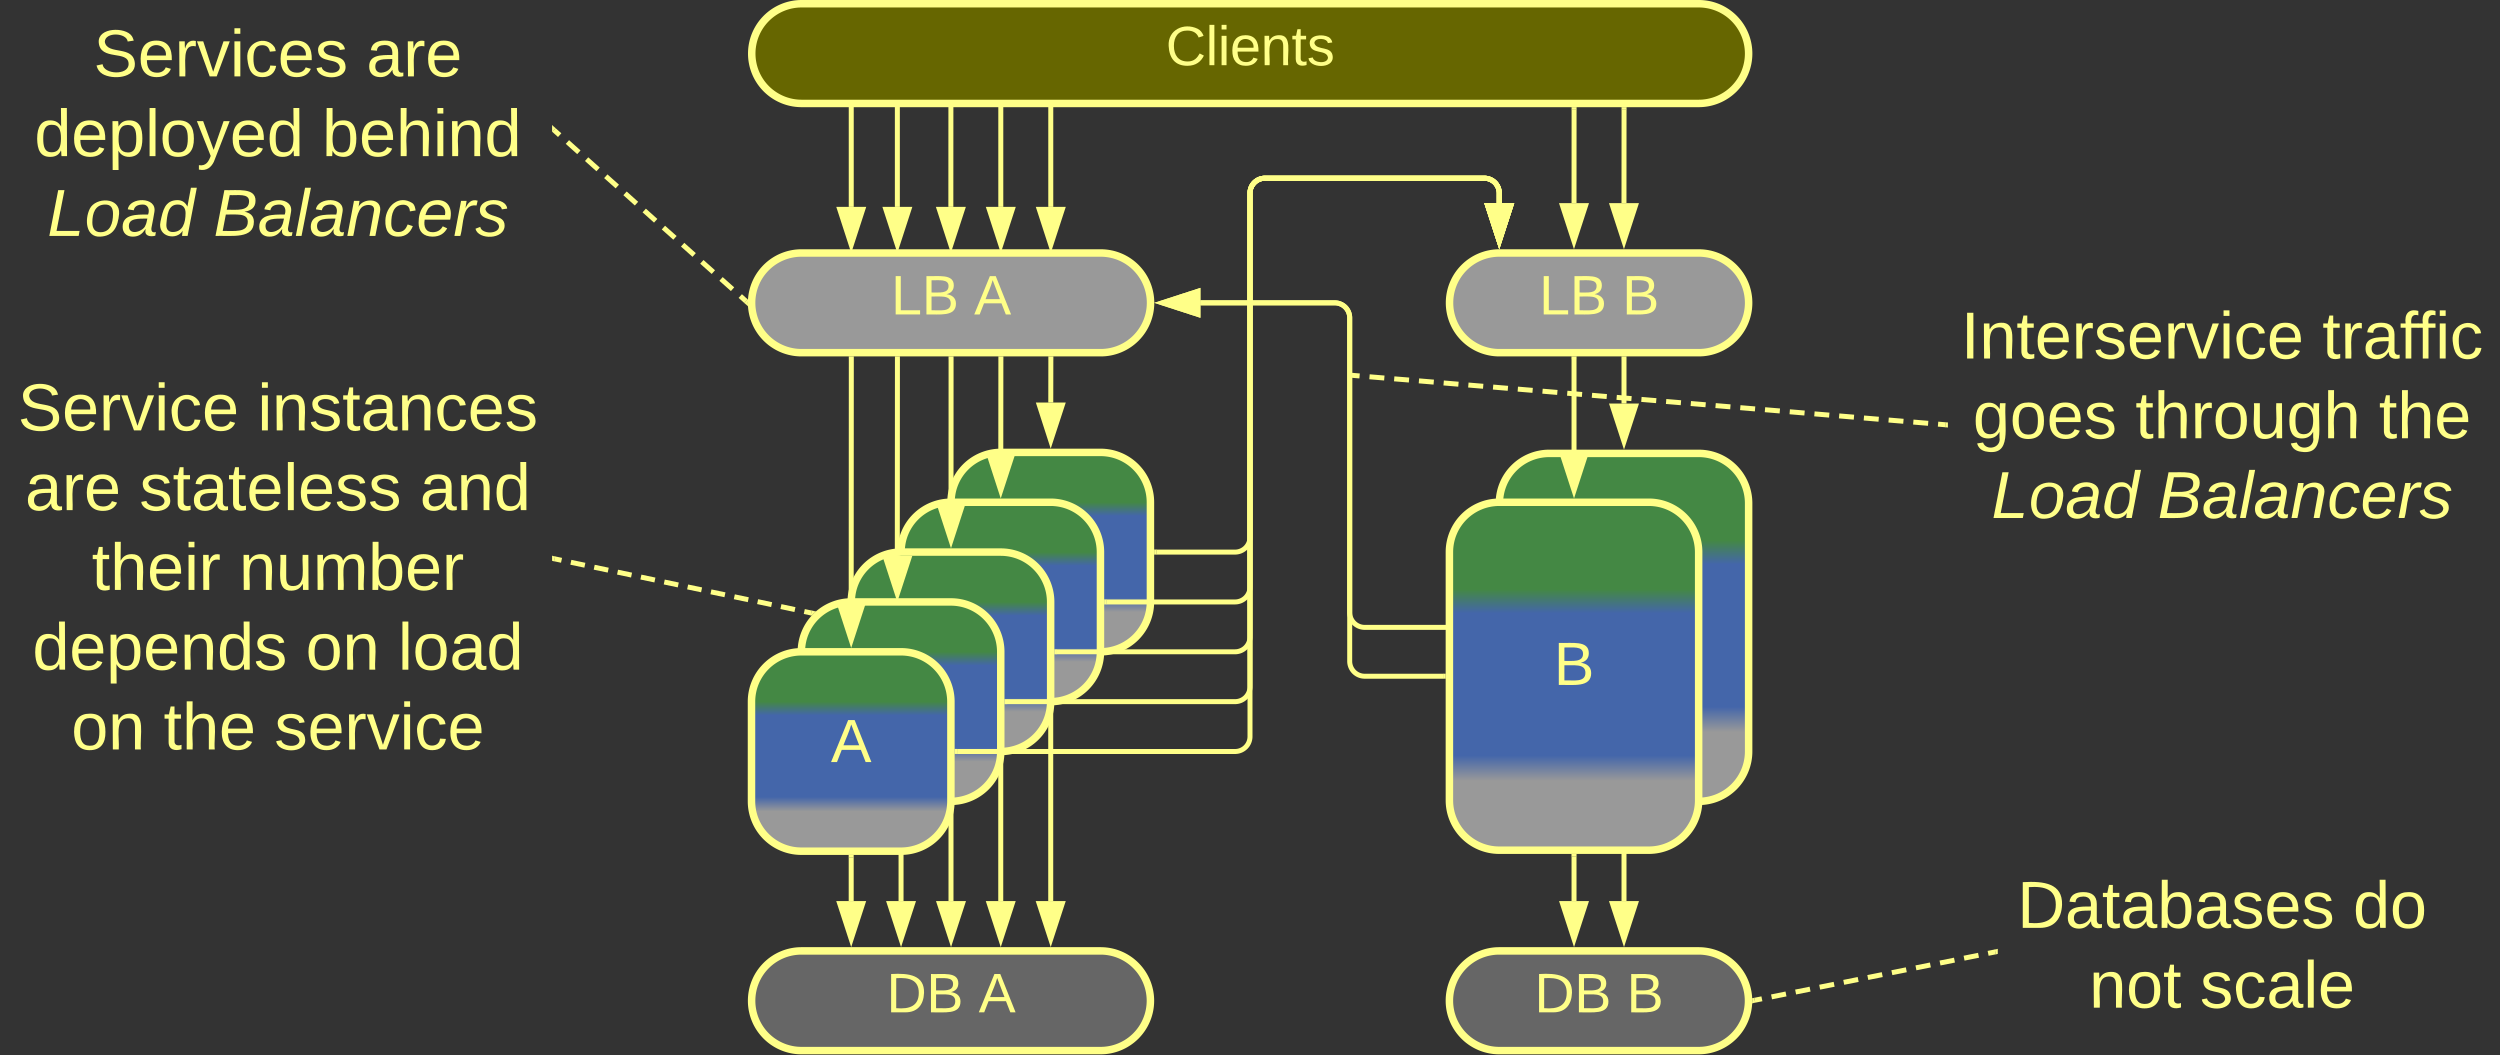 <svg xmlns="http://www.w3.org/2000/svg" xmlns:xlink="http://www.w3.org/1999/xlink" xmlns:lucid="lucid" width="1003" height="423.4"><rect width="100%" height="100%" fill="#333333" stroke="none"/><g transform="translate(-78.5 -418.5)" lucid:page-tab-id="0_0"><path d="M677.55 670.2H626a6 6 0 0 1-6-6V546a6 6 0 0 0-6-6h-53.9" stroke="#ff8" stroke-width="2" fill="none"/><path d="M678.55 671.17h-1.03v-1.94h1.03z" stroke="#ff8" stroke-width=".05" fill="#ff8"/><path d="M544.84 540l14.27-4.63v9.26z" stroke="#ff8" stroke-width="2" fill="#ff8"/><path d="M440 780v-37.5" stroke="#ff8" stroke-width="2" fill="none"/><path d="M440 795.26L435.37 781h9.26z" stroke="#ff8" stroke-width="2" fill="#ff8"/><path d="M440.98 742.53h-1.96v-1.03h1.96z" stroke="#ff8" stroke-width=".05" fill="#ff8"/><path d="M660 820a20 20 0 0 1 20-20h80a20 20 0 0 1 20 20 20 20 0 0 1-20 20h-80a20 20 0 0 1-20-20z" stroke="#ff8" stroke-width="3" fill="#666"/><use xlink:href="#a" transform="matrix(1,0,0,1,665,805) translate(29.11 19.653)"/><use xlink:href="#b" transform="matrix(1,0,0,1,665,805) translate(66.085 19.653)"/><path d="M730.05 580.4v-17.9" stroke="#ff8" stroke-width="2" fill="none"/><path d="M730.05 595.66l-4.64-14.26h9.28z" stroke="#ff8" stroke-width="2" fill="#ff8"/><path d="M731.02 562.53h-1.95v-1.03h1.95z" stroke="#ff8" stroke-width=".05" fill="#ff8"/><path d="M680.05 620.4a20 20 0 0 1 20-20h60a20 20 0 0 1 20 20V720a20 20 0 0 1-20 20h-60a20 20 0 0 1-20-20z" stroke="#ff8" stroke-width="3" fill="url(#c)"/><path d="M660.05 540a20 20 0 0 1 20-20h80a20 20 0 0 1 20 20 20 20 0 0 1-20 20h-80a20 20 0 0 1-20-20z" stroke="#ff8" stroke-width="3" fill="#999"/><use xlink:href="#d" transform="matrix(1,0,0,1,665.049,525) translate(30.931 19.653)"/><use xlink:href="#b" transform="matrix(1,0,0,1,665.049,525) translate(64.264 19.653)"/><path d="M730.05 780v-37.5" stroke="#ff8" stroke-width="2" fill="none"/><path d="M730.05 795.26L725.4 781h9.28z" stroke="#ff8" stroke-width="2" fill="#ff8"/><path d="M731.02 742.53h-1.95v-1.03h1.95z" stroke="#ff8" stroke-width=".05" fill="#ff8"/><path d="M380.05 820a20 20 0 0 1 20-20h120a20 20 0 0 1 20 20 20 20 0 0 1-20 20h-120a20 20 0 0 1-20-20z" stroke="#ff8" stroke-width="3" fill="#666"/><use xlink:href="#a" transform="matrix(1,0,0,1,385.049,805) translate(49.11 19.653)"/><use xlink:href="#e" transform="matrix(1,0,0,1,385.049,805) translate(86.085 19.653)"/><path d="M500.07 580l.03-17.5" stroke="#ff8" stroke-width="2" fill="none"/><path d="M500.05 595.26l-4.6-14.27h9.26z" stroke="#ff8" stroke-width="2" fill="#ff8"/><path d="M501.07 562.53h-1.95v-1.03h1.96z" stroke="#ff8" stroke-width=".05" fill="#ff8"/><path d="M460.05 620a20 20 0 0 1 20-20h40a20 20 0 0 1 20 20v40a20 20 0 0 1-20 20h-40a20 20 0 0 1-20-20z" stroke="#ff8" stroke-width="3" fill="url(#f)"/><path d="M380.05 540a20 20 0 0 1 20-20H520.1a20 20 0 0 1 20 20 20 20 0 0 1-20 20H400.05a20 20 0 0 1-20-20z" stroke="#ff8" stroke-width="3" fill="#999"/><use xlink:href="#d" transform="matrix(1,0,0,1,385.051,525) translate(50.931 19.653)"/><use xlink:href="#e" transform="matrix(1,0,0,1,385.051,525) translate(84.264 19.653)"/><path d="M500.05 780v-97.5" stroke="#ff8" stroke-width="2" fill="none"/><path d="M500.05 795.26L495.4 781h9.3z" stroke="#ff8" stroke-width="2" fill="#ff8"/><path d="M501.02 682.53h-1.95v-1.03h1.95z" stroke="#ff8" stroke-width=".05" fill="#ff8"/><path d="M657.5 689.8H626a6 6 0 0 1-6-6V546a6 6 0 0 0-6-6h-53.9" stroke="#ff8" stroke-width="2" fill="none"/><path d="M658.5 690.77h-1.03v-1.94h1.03z" stroke="#ff8" stroke-width=".05" fill="#ff8"/><path d="M544.84 540l14.27-4.63v9.26z" stroke="#ff8" stroke-width="2" fill="#ff8"/><path d="M440 640a20 20 0 0 1 20-20h40a20 20 0 0 1 20 20v40a20 20 0 0 1-20 20h-40a20 20 0 0 1-20-20z" stroke="#ff8" stroke-width="3" fill="url(#g)"/><path d="M420.02 660a20 20 0 0 1 20-20h40a20 20 0 0 1 20 20v40a20 20 0 0 1-20 20h-40a20 20 0 0 1-20-20z" stroke="#ff8" stroke-width="3" fill="url(#h)"/><path d="M400 680a20 20 0 0 1 20-20h40a20 20 0 0 1 20 20v40a20 20 0 0 1-20 20h-40a20 20 0 0 1-20-20z" stroke="#ff8" stroke-width="3" fill="url(#i)"/><path d="M380 700a20 20 0 0 1 20-20h40a20 20 0 0 1 20 20v40a20 20 0 0 1-20 20h-40a20 20 0 0 1-20-20z" stroke="#ff8" stroke-width="3" fill="url(#j)"/><use xlink:href="#k" transform="matrix(1,0,0,1,385,685) translate(26.852 39.243)"/><path d="M660 640a20 20 0 0 1 20-20h60a20 20 0 0 1 20 20v99.6a20 20 0 0 1-20 20h-60a20 20 0 0 1-20-20z" stroke="#ff8" stroke-width="3" fill="url(#l)"/><use xlink:href="#m" transform="matrix(1,0,0,1,665,625) translate(36.852 68.306)"/><path d="M380.1 440a20 20 0 0 1 20-20h359.95a20 20 0 0 1 20 20 20 20 0 0 1-20 20H400.1a20 20 0 0 1-20-20z" stroke="#ff8" stroke-width="3" fill="#660"/><use xlink:href="#n" transform="matrix(1,0,0,1,385.099,425) translate(161.147 19.653)"/><path d="M710 600v-37.5" stroke="#ff8" stroke-width="2" fill="none"/><path d="M710 615.26L705.37 601h9.26z" stroke="#ff8" stroke-width="2" fill="#ff8"/><path d="M710.98 562.53H709v-1.03H711z" stroke="#ff8" stroke-width=".05" fill="#ff8"/><path d="M710 780v-17.9" stroke="#ff8" stroke-width="2" fill="none"/><path d="M710 795.26L705.37 781h9.26z" stroke="#ff8" stroke-width="2" fill="#ff8"/><path d="M710.98 762.13H709v-1.03H711z" stroke="#ff8" stroke-width=".05" fill="#ff8"/><path d="M480.02 600l.03-37.5" stroke="#ff8" stroke-width="2" fill="none"/><path d="M480 615.26L475.38 601h9.27z" stroke="#ff8" stroke-width="2" fill="#ff8"/><path d="M481.02 562.53h-1.94v-1.03h1.95z" stroke="#ff8" stroke-width=".05" fill="#ff8"/><path d="M460.05 620l.02-57.5" stroke="#ff8" stroke-width="2" fill="none"/><path d="M460.04 635.26L455.4 621h9.28z" stroke="#ff8" stroke-width="2" fill="#ff8"/><path d="M461.04 562.53h-1.95v-1.03h1.94z" stroke="#ff8" stroke-width=".05" fill="#ff8"/><path d="M438.5 641.5l.05-79" stroke="#ff8" stroke-width="2" fill="none"/><path d="M438.5 656.76l-4.63-14.26h9.27z" stroke="#ff8" stroke-width="2" fill="#ff8"/><path d="M439.53 562.53h-1.95v-1.03h1.95z" stroke="#ff8" stroke-width=".05" fill="#ff8"/><path d="M420 660l.05-97.5" stroke="#ff8" stroke-width="2" fill="none"/><path d="M420 675.26L415.37 661h9.27z" stroke="#ff8" stroke-width="2" fill="#ff8"/><path d="M421.03 562.53h-1.95v-1.03h1.95z" stroke="#ff8" stroke-width=".05" fill="#ff8"/><path d="M480 780v-77.5" stroke="#ff8" stroke-width="2" fill="none"/><path d="M480 795.26L475.37 781h9.26z" stroke="#ff8" stroke-width="2" fill="#ff8"/><path d="M480.98 702.53h-1.96v-1.03h1.96z" stroke="#ff8" stroke-width=".05" fill="#ff8"/><path d="M460.04 780v-57.5" stroke="#ff8" stroke-width="2" fill="none"/><path d="M460.05 795.26L455.4 781h9.28z" stroke="#ff8" stroke-width="2" fill="#ff8"/><path d="M461 722.52h-1.94v-1.02H461z" stroke="#ff8" stroke-width=".05" fill="#ff8"/><path d="M420 780v-17.5" stroke="#ff8" stroke-width="2" fill="none"/><path d="M420 795.26L415.37 781h9.26z" stroke="#ff8" stroke-width="2" fill="#ff8"/><path d="M420.98 762.53h-1.96v-1.03h1.96z" stroke="#ff8" stroke-width=".05" fill="#ff8"/><path d="M730.04 500l.03-37.5" stroke="#ff8" stroke-width="2" fill="none"/><path d="M730.03 515.26L725.4 501h9.27z" stroke="#ff8" stroke-width="2" fill="#ff8"/><path d="M731.05 462.53h-1.95v-1.03h1.95z" stroke="#ff8" stroke-width=".05" fill="#ff8"/><path d="M710 500l.02-37.5" stroke="#ff8" stroke-width="2" fill="none"/><path d="M709.98 515.26L705.35 501h9.28z" stroke="#ff8" stroke-width="2" fill="#ff8"/><path d="M711 462.53h-1.95v-1.03H711z" stroke="#ff8" stroke-width=".05" fill="#ff8"/><path d="M680 500v-4a6 6 0 0 0-6-6h-88a6 6 0 0 0-6 6v138a6 6 0 0 1-6 6h-31.45" stroke="#ff8" stroke-width="2" fill="none"/><path d="M680 515.26L675.37 501h9.26z" stroke="#ff8" stroke-width="2" fill="#ff8"/><path d="M542.58 640.98h-1.03V639h1.03z" stroke="#ff8" stroke-width=".05" fill="#ff8"/><path d="M680 500v-4a6 6 0 0 0-6-6h-88a6 6 0 0 0-6 6v158a6 6 0 0 1-6 6h-51.5" stroke="#ff8" stroke-width="2" fill="none"/><path d="M680 515.26L675.37 501h9.26z" stroke="#ff8" stroke-width="2" fill="#ff8"/><path d="M522.53 660.98h-1.03V659h1.03z" stroke="#ff8" stroke-width=".05" fill="#ff8"/><path d="M680 500v-4a6 6 0 0 0-6-6h-88a6 6 0 0 0-6 6v178a6 6 0 0 1-6 6h-71.48" stroke="#ff8" stroke-width="2" fill="none"/><path d="M680 515.26L675.37 501h9.26z" stroke="#ff8" stroke-width="2" fill="#ff8"/><path d="M502.55 680.98h-1.03V679h1.03z" stroke="#ff8" stroke-width=".05" fill="#ff8"/><path d="M680 500v-4a6 6 0 0 0-6-6h-88a6 6 0 0 0-6 6v198a6 6 0 0 1-6 6h-91.5" stroke="#ff8" stroke-width="2" fill="none"/><path d="M680 515.26L675.37 501h9.26z" stroke="#ff8" stroke-width="2" fill="#ff8"/><path d="M482.53 700.98h-1.03V699h1.03z" stroke="#ff8" stroke-width=".05" fill="#ff8"/><path d="M680 500v-4a6 6 0 0 0-6-6h-88a6 6 0 0 0-6 6v218a6 6 0 0 1-6 6H462.5" stroke="#ff8" stroke-width="2" fill="none"/><path d="M680 515.26L675.37 501h9.26z" stroke="#ff8" stroke-width="2" fill="#ff8"/><path d="M462.53 720.98h-1.03V719h1.03z" stroke="#ff8" stroke-width=".05" fill="#ff8"/><path d="M500.07 501.5V461" stroke="#ff8" stroke-width="2" fill="none"/><path d="M500.07 516.76l-4.63-14.26h9.27z" stroke="#ff8" stroke-width="2" fill="#ff8"/><path d="M500.07 461.03V460M480.02 501.5V461" stroke="#ff8" stroke-width="2" fill="none"/><path d="M480.02 516.76l-4.63-14.26h9.26z" stroke="#ff8" stroke-width="2" fill="#ff8"/><path d="M480.02 461.03V460M459.98 501.5L460 461" stroke="#ff8" stroke-width="2" fill="none"/><path d="M459.98 516.76l-4.63-14.26h9.27z" stroke="#ff8" stroke-width="2" fill="#ff8"/><path d="M460 461.03V460M438.52 501.5V461" stroke="#ff8" stroke-width="2" fill="none"/><path d="M438.52 516.76l-4.63-14.26h9.26z" stroke="#ff8" stroke-width="2" fill="#ff8"/><path d="M438.52 461.03V460M420.02 501.5V461" stroke="#ff8" stroke-width="2" fill="none"/><path d="M420.02 516.76l-4.63-14.26h9.26z" stroke="#ff8" stroke-width="2" fill="#ff8"/><path d="M420.02 461.03V460" stroke="#ff8" stroke-width="2" fill="none"/><path d="M880 766a6 6 0 0 1 6-6h168a6 6 0 0 1 6 6v68.4a6 6 0 0 1-6 6H886a6 6 0 0 1-6-6z" stroke="#ff8" stroke-opacity="0" stroke-width="3" fill="#999" fill-opacity="0"/><use xlink:href="#o" transform="matrix(1,0,0,1,885,765) translate(2.815 25.771)"/><use xlink:href="#p" transform="matrix(1,0,0,1,885,765) translate(137.556 25.771)"/><use xlink:href="#q" transform="matrix(1,0,0,1,885,765) translate(31.704 57.771)"/><use xlink:href="#r" transform="matrix(1,0,0,1,885,765) translate(76.148 57.771)"/><path d="M782.5 819.8l2.88-.58m3.86-.77l5.8-1.17m3.86-.78l5.8-1.16m3.85-.78l5.8-1.16m3.85-.78l5.8-1.16m3.86-.78l5.8-1.16m3.85-.78l5.8-1.16m3.86-.78l5.8-1.16m3.86-.78l5.8-1.16m3.85-.78l5.8-1.16m3.85-.78l2.9-.58" stroke="#ff8" stroke-width="2" fill="none"/><path d="M782.7 820.75l-1.28.26.1-1-.1-.98.9-.18zM880 801.2l-.8.16-.4-1.9 1.2-.25z" stroke="#ff8" stroke-width=".05" fill="#ff8"/><path d="M80 566a6 6 0 0 1 6-6h208a6 6 0 0 1 6 6v153a6 6 0 0 1-6 6H86a6 6 0 0 1-6-6z" stroke="#ff8" stroke-opacity="0" stroke-width="3" fill="#999" fill-opacity="0"/><use xlink:href="#s" transform="matrix(1,0,0,1,85,565) translate(0.667 26.177)"/><use xlink:href="#t" transform="matrix(1,0,0,1,85,565) translate(96.815 26.177)"/><use xlink:href="#u" transform="matrix(1,0,0,1,85,565) translate(3.593 58.177)"/><use xlink:href="#v" transform="matrix(1,0,0,1,85,565) translate(49.444 58.177)"/><use xlink:href="#w" transform="matrix(1,0,0,1,85,565) translate(161.963 58.177)"/><use xlink:href="#x" transform="matrix(1,0,0,1,85,565) translate(30.333 90.177)"/><use xlink:href="#y" transform="matrix(1,0,0,1,85,565) translate(89.444 90.177)"/><use xlink:href="#z" transform="matrix(1,0,0,1,85,565) translate(6.519 122.177)"/><use xlink:href="#A" transform="matrix(1,0,0,1,85,565) translate(116.148 122.177)"/><use xlink:href="#B" transform="matrix(1,0,0,1,85,565) translate(153.185 122.177)"/><use xlink:href="#A" transform="matrix(1,0,0,1,85,565) translate(22.111 154.177)"/><use xlink:href="#C" transform="matrix(1,0,0,1,85,565) translate(59.148 154.177)"/><use xlink:href="#D" transform="matrix(1,0,0,1,85,565) translate(103.593 154.177)"/><path d="M404 664.44l-2.82-.6m-3.75-.78l-5.62-1.2m-3.73-.78l-5.62-1.2m-3.75-.77l-5.6-1.18m-3.76-.8l-5.62-1.18m-3.75-.8l-5.6-1.17m-3.76-.8L345 652m-3.75-.8l-5.62-1.18m-3.75-.8l-5.62-1.18m-3.74-.8l-5.62-1.17m-3.75-.8l-5.62-1.18m-3.74-.8l-2.82-.6" stroke="#ff8" stroke-width="2" fill="none"/><path d="M405.9 663.85l-1.1.94-.6.68-.44-.1.4-1.9zM301.2 641.76l-.4 1.9-.8-.16v-2z" stroke="#ff8" stroke-width=".05" fill="#ff8"/><path d="M80 426a6 6 0 0 1 6-6h208a6 6 0 0 1 6 6v88a6 6 0 0 1-6 6H86a6 6 0 0 1-6-6z" stroke="#ff8" stroke-opacity="0" stroke-width="3" fill="#999" fill-opacity="0"/><g><use xlink:href="#E" transform="matrix(1,0,0,1,85,425) translate(31.037 24.146)"/><use xlink:href="#F" transform="matrix(1,0,0,1,85,425) translate(140.519 24.146)"/><use xlink:href="#G" transform="matrix(1,0,0,1,85,425) translate(7.296 56.146)"/><use xlink:href="#H" transform="matrix(1,0,0,1,85,425) translate(122.778 56.146)"/><use xlink:href="#I" transform="matrix(1,0,0,1,85,425) translate(12.481 88.146)"/><use xlink:href="#J" transform="matrix(1,0,0,1,85,425) translate(79.148 88.146)"/></g><path d="M377.8 539.34l-2.3-2.07m-3.1-2.74l-4.62-4.12m-3.08-2.74l-4.62-4.12M357 520.8l-4.63-4.13m-3.08-2.74l-4.63-4.12m-3.1-2.74l-4.6-4.12m-3.1-2.75l-4.6-4.13m-3.1-2.74l-4.62-4.12m-3.08-2.74l-4.62-4.12m-3.1-2.75l-4.6-4.13m-3.1-2.75l-2.3-2.06" stroke="#ff8" stroke-width="2" fill="none"/><path d="M378.64 538.78l-.1 1.22.12 1.4-1.53-1.35 1.3-1.46zM301.4 469.95l-1.28 1.46-.12-.1v-2.6z" stroke="#ff8" stroke-width=".05" fill="#ff8"/><path d="M860 526a6 6 0 0 1 6-6h208a6 6 0 0 1 6 6v126a6 6 0 0 1-6 6H866a6 6 0 0 1-6-6z" stroke="#ff8" stroke-opacity="0" stroke-width="3" fill="#999" fill-opacity="0"/><g><use xlink:href="#K" transform="matrix(1,0,0,1,865,525) translate(0.259 37.333)"/><use xlink:href="#L" transform="matrix(1,0,0,1,865,525) translate(145.222 37.333)"/><use xlink:href="#M" transform="matrix(1,0,0,1,865,525) translate(5.037 69.333)"/><use xlink:href="#N" transform="matrix(1,0,0,1,865,525) translate(70.222 69.333)"/><use xlink:href="#O" transform="matrix(1,0,0,1,865,525) translate(167.926 69.333)"/><use xlink:href="#I" transform="matrix(1,0,0,1,865,525) translate(12.481 101.333)"/><use xlink:href="#J" transform="matrix(1,0,0,1,865,525) translate(79.148 101.333)"/></g><path d="M621 569.08l2.97.25m3.97.33l5.95.5m3.96.33l5.95.48m3.97.33l5.95.5m3.97.34l5.94.5m3.97.33l5.96.5m3.96.32l5.95.5m3.97.32l5.95.5m3.96.33l5.95.5m3.97.32l5.95.5m3.97.33l5.94.5m3.97.33l5.96.5m3.97.32l5.95.5m3.96.33l5.95.5m3.96.32l5.95.5m3.98.33l5.95.5m3.96.33l5.94.5m3.97.32l5.96.5m3.97.33l5.95.5m3.96.34l5.95.5m3.96.32l5.95.5m3.98.33l5.95.5m3.97.32l5.94.5m3.97.32l5.96.5m3.97.33l2.97.25M621.02 569.1L620 569" stroke="#ff8" stroke-width="2" fill="none"/><path d="M860 588.02v1.96l-1.1-.1.16-1.94z" stroke="#ff8" stroke-width=".05" fill="#ff8"/><defs><path d="M30-248c118-7 216 8 213 122C240-48 200 0 122 0H30v-248zM63-27c89 8 146-16 146-99s-60-101-146-95v194" id="P" fill="#ff8"/><path d="M160-131c35 5 61 23 61 61C221 17 115-2 30 0v-248c76 3 177-17 177 60 0 33-19 50-47 57zm-97-11c50-1 110 9 110-42 0-47-63-36-110-37v79zm0 115c55-2 124 14 124-45 0-56-70-42-124-44v89" id="Q" fill="#ff8"/><g id="a"><use transform="matrix(0.062,0,0,0.062,0,0)" xlink:href="#P"/><use transform="matrix(0.062,0,0,0.062,15.988,0)" xlink:href="#Q"/></g><use transform="matrix(0.062,0,0,0.062,0,0)" xlink:href="#Q" id="b"/><linearGradient gradientUnits="userSpaceOnUse" id="c" x1="680.05" y1="740" x2="680.05" y2="600.4"><stop offset="19.93%" stop-color="#999"/><stop offset="27.17%" stop-color="#46a"/><stop offset="68.12%" stop-color="#46a"/><stop offset="75%" stop-color="#484"/></linearGradient><path d="M30 0v-248h33v221h125V0H30" id="R" fill="#ff8"/><g id="d"><use transform="matrix(0.062,0,0,0.062,0,0)" xlink:href="#R"/><use transform="matrix(0.062,0,0,0.062,12.346,0)" xlink:href="#Q"/></g><path d="M205 0l-28-72H64L36 0H1l101-248h38L239 0h-34zm-38-99l-47-123c-12 45-31 82-46 123h93" id="S" fill="#ff8"/><use transform="matrix(0.062,0,0,0.062,0,0)" xlink:href="#S" id="e"/><linearGradient gradientUnits="userSpaceOnUse" id="f" x1="460.05" y1="680" x2="460.05" y2="600"><stop offset="19.93%" stop-color="#999"/><stop offset="27.17%" stop-color="#46a"/><stop offset="68.12%" stop-color="#46a"/><stop offset="75%" stop-color="#484"/></linearGradient><linearGradient gradientUnits="userSpaceOnUse" id="g" x1="440" y1="700" x2="440" y2="620"><stop offset="19.93%" stop-color="#999"/><stop offset="27.17%" stop-color="#46a"/><stop offset="68.12%" stop-color="#46a"/><stop offset="75%" stop-color="#484"/></linearGradient><linearGradient gradientUnits="userSpaceOnUse" id="h" x1="420.02" y1="720" x2="420.02" y2="640"><stop offset="19.93%" stop-color="#999"/><stop offset="27.17%" stop-color="#46a"/><stop offset="68.12%" stop-color="#46a"/><stop offset="75%" stop-color="#484"/></linearGradient><linearGradient gradientUnits="userSpaceOnUse" id="i" x1="400" y1="740" x2="400" y2="660"><stop offset="19.93%" stop-color="#999"/><stop offset="27.17%" stop-color="#46a"/><stop offset="68.12%" stop-color="#46a"/><stop offset="75%" stop-color="#484"/></linearGradient><linearGradient gradientUnits="userSpaceOnUse" id="j" x1="380" y1="760" x2="380" y2="680"><stop offset="19.93%" stop-color="#999"/><stop offset="27.17%" stop-color="#46a"/><stop offset="68.12%" stop-color="#46a"/><stop offset="75%" stop-color="#484"/></linearGradient><use transform="matrix(0.068,0,0,0.068,0,0)" xlink:href="#S" id="k"/><linearGradient gradientUnits="userSpaceOnUse" id="l" x1="660" y1="759.6" x2="660" y2="620"><stop offset="19.93%" stop-color="#999"/><stop offset="27.17%" stop-color="#46a"/><stop offset="68.12%" stop-color="#46a"/><stop offset="75%" stop-color="#484"/></linearGradient><use transform="matrix(0.068,0,0,0.068,0,0)" xlink:href="#Q" id="m"/><path d="M212-179c-10-28-35-45-73-45-59 0-87 40-87 99 0 60 29 101 89 101 43 0 62-24 78-52l27 14C228-24 195 4 139 4 59 4 22-46 18-125c-6-104 99-153 187-111 19 9 31 26 39 46" id="T" fill="#ff8"/><path d="M24 0v-261h32V0H24" id="U" fill="#ff8"/><path d="M24-231v-30h32v30H24zM24 0v-190h32V0H24" id="V" fill="#ff8"/><path d="M100-194c63 0 86 42 84 106H49c0 40 14 67 53 68 26 1 43-12 49-29l28 8c-11 28-37 45-77 45C44 4 14-33 15-96c1-61 26-98 85-98zm52 81c6-60-76-77-97-28-3 7-6 17-6 28h103" id="W" fill="#ff8"/><path d="M117-194c89-4 53 116 60 194h-32v-121c0-31-8-49-39-48C34-167 62-67 57 0H25l-1-190h30c1 10-1 24 2 32 11-22 29-35 61-36" id="X" fill="#ff8"/><path d="M59-47c-2 24 18 29 38 22v24C64 9 27 4 27-40v-127H5v-23h24l9-43h21v43h35v23H59v120" id="Y" fill="#ff8"/><path d="M135-143c-3-34-86-38-87 0 15 53 115 12 119 90S17 21 10-45l28-5c4 36 97 45 98 0-10-56-113-15-118-90-4-57 82-63 122-42 12 7 21 19 24 35" id="Z" fill="#ff8"/><g id="n"><use transform="matrix(0.062,0,0,0.062,0,0)" xlink:href="#T"/><use transform="matrix(0.062,0,0,0.062,15.988,0)" xlink:href="#U"/><use transform="matrix(0.062,0,0,0.062,20.864,0)" xlink:href="#V"/><use transform="matrix(0.062,0,0,0.062,25.741,0)" xlink:href="#W"/><use transform="matrix(0.062,0,0,0.062,38.086,0)" xlink:href="#X"/><use transform="matrix(0.062,0,0,0.062,50.432,0)" xlink:href="#Y"/><use transform="matrix(0.062,0,0,0.062,56.605,0)" xlink:href="#Z"/></g><path d="M141-36C126-15 110 5 73 4 37 3 15-17 15-53c-1-64 63-63 125-63 3-35-9-54-41-54-24 1-41 7-42 31l-33-3c5-37 33-52 76-52 45 0 72 20 72 64v82c-1 20 7 32 28 27v20c-31 9-61-2-59-35zM48-53c0 20 12 33 32 33 41-3 63-29 60-74-43 2-92-5-92 41" id="aa" fill="#ff8"/><path d="M115-194c53 0 69 39 70 98 0 66-23 100-70 100C84 3 66-7 56-30L54 0H23l1-261h32v101c10-23 28-34 59-34zm-8 174c40 0 45-34 45-75 0-40-5-75-45-74-42 0-51 32-51 76 0 43 10 73 51 73" id="ab" fill="#ff8"/><g id="o"><use transform="matrix(0.074,0,0,0.074,0,0)" xlink:href="#P"/><use transform="matrix(0.074,0,0,0.074,19.185,0)" xlink:href="#aa"/><use transform="matrix(0.074,0,0,0.074,34,0)" xlink:href="#Y"/><use transform="matrix(0.074,0,0,0.074,41.407,0)" xlink:href="#aa"/><use transform="matrix(0.074,0,0,0.074,56.222,0)" xlink:href="#ab"/><use transform="matrix(0.074,0,0,0.074,71.037,0)" xlink:href="#aa"/><use transform="matrix(0.074,0,0,0.074,85.852,0)" xlink:href="#Z"/><use transform="matrix(0.074,0,0,0.074,99.185,0)" xlink:href="#W"/><use transform="matrix(0.074,0,0,0.074,114,0)" xlink:href="#Z"/></g><path d="M85-194c31 0 48 13 60 33l-1-100h32l1 261h-30c-2-10 0-23-3-31C134-8 116 4 85 4 32 4 16-35 15-94c0-66 23-100 70-100zm9 24c-40 0-46 34-46 75 0 40 6 74 45 74 42 0 51-32 51-76 0-42-9-74-50-73" id="ac" fill="#ff8"/><path d="M100-194c62-1 85 37 85 99 1 63-27 99-86 99S16-35 15-95c0-66 28-99 85-99zM99-20c44 1 53-31 53-75 0-43-8-75-51-75s-53 32-53 75 10 74 51 75" id="ad" fill="#ff8"/><g id="p"><use transform="matrix(0.074,0,0,0.074,0,0)" xlink:href="#ac"/><use transform="matrix(0.074,0,0,0.074,14.815,0)" xlink:href="#ad"/></g><g id="q"><use transform="matrix(0.074,0,0,0.074,0,0)" xlink:href="#X"/><use transform="matrix(0.074,0,0,0.074,14.815,0)" xlink:href="#ad"/><use transform="matrix(0.074,0,0,0.074,29.63,0)" xlink:href="#Y"/></g><path d="M96-169c-40 0-48 33-48 73s9 75 48 75c24 0 41-14 43-38l32 2c-6 37-31 61-74 61-59 0-76-41-82-99-10-93 101-131 147-64 4 7 5 14 7 22l-32 3c-4-21-16-35-41-35" id="ae" fill="#ff8"/><g id="r"><use transform="matrix(0.074,0,0,0.074,0,0)" xlink:href="#Z"/><use transform="matrix(0.074,0,0,0.074,13.333,0)" xlink:href="#ae"/><use transform="matrix(0.074,0,0,0.074,26.667,0)" xlink:href="#aa"/><use transform="matrix(0.074,0,0,0.074,41.481,0)" xlink:href="#U"/><use transform="matrix(0.074,0,0,0.074,47.333,0)" xlink:href="#W"/></g><path d="M185-189c-5-48-123-54-124 2 14 75 158 14 163 119 3 78-121 87-175 55-17-10-28-26-33-46l33-7c5 56 141 63 141-1 0-78-155-14-162-118-5-82 145-84 179-34 5 7 8 16 11 25" id="af" fill="#ff8"/><path d="M114-163C36-179 61-72 57 0H25l-1-190h30c1 12-1 29 2 39 6-27 23-49 58-41v29" id="ag" fill="#ff8"/><path d="M108 0H70L1-190h34L89-25l56-165h34" id="ah" fill="#ff8"/><g id="s"><use transform="matrix(0.074,0,0,0.074,0,0)" xlink:href="#af"/><use transform="matrix(0.074,0,0,0.074,17.778,0)" xlink:href="#W"/><use transform="matrix(0.074,0,0,0.074,32.593,0)" xlink:href="#ag"/><use transform="matrix(0.074,0,0,0.074,41.407,0)" xlink:href="#ah"/><use transform="matrix(0.074,0,0,0.074,54.741,0)" xlink:href="#V"/><use transform="matrix(0.074,0,0,0.074,60.593,0)" xlink:href="#ae"/><use transform="matrix(0.074,0,0,0.074,73.926,0)" xlink:href="#W"/></g><g id="t"><use transform="matrix(0.074,0,0,0.074,0,0)" xlink:href="#V"/><use transform="matrix(0.074,0,0,0.074,5.852,0)" xlink:href="#X"/><use transform="matrix(0.074,0,0,0.074,20.667,0)" xlink:href="#Z"/><use transform="matrix(0.074,0,0,0.074,34,0)" xlink:href="#Y"/><use transform="matrix(0.074,0,0,0.074,41.407,0)" xlink:href="#aa"/><use transform="matrix(0.074,0,0,0.074,56.222,0)" xlink:href="#X"/><use transform="matrix(0.074,0,0,0.074,71.037,0)" xlink:href="#ae"/><use transform="matrix(0.074,0,0,0.074,84.37,0)" xlink:href="#W"/><use transform="matrix(0.074,0,0,0.074,99.185,0)" xlink:href="#Z"/></g><g id="u"><use transform="matrix(0.074,0,0,0.074,0,0)" xlink:href="#aa"/><use transform="matrix(0.074,0,0,0.074,14.815,0)" xlink:href="#ag"/><use transform="matrix(0.074,0,0,0.074,23.63,0)" xlink:href="#W"/></g><g id="v"><use transform="matrix(0.074,0,0,0.074,0,0)" xlink:href="#Z"/><use transform="matrix(0.074,0,0,0.074,13.333,0)" xlink:href="#Y"/><use transform="matrix(0.074,0,0,0.074,20.741,0)" xlink:href="#aa"/><use transform="matrix(0.074,0,0,0.074,35.556,0)" xlink:href="#Y"/><use transform="matrix(0.074,0,0,0.074,42.963,0)" xlink:href="#W"/><use transform="matrix(0.074,0,0,0.074,57.778,0)" xlink:href="#U"/><use transform="matrix(0.074,0,0,0.074,63.63,0)" xlink:href="#W"/><use transform="matrix(0.074,0,0,0.074,78.444,0)" xlink:href="#Z"/><use transform="matrix(0.074,0,0,0.074,91.778,0)" xlink:href="#Z"/></g><g id="w"><use transform="matrix(0.074,0,0,0.074,0,0)" xlink:href="#aa"/><use transform="matrix(0.074,0,0,0.074,14.815,0)" xlink:href="#X"/><use transform="matrix(0.074,0,0,0.074,29.63,0)" xlink:href="#ac"/></g><path d="M106-169C34-169 62-67 57 0H25v-261h32l-1 103c12-21 28-36 61-36 89 0 53 116 60 194h-32v-121c2-32-8-49-39-48" id="ai" fill="#ff8"/><g id="x"><use transform="matrix(0.074,0,0,0.074,0,0)" xlink:href="#Y"/><use transform="matrix(0.074,0,0,0.074,7.407,0)" xlink:href="#ai"/><use transform="matrix(0.074,0,0,0.074,22.222,0)" xlink:href="#W"/><use transform="matrix(0.074,0,0,0.074,37.037,0)" xlink:href="#V"/><use transform="matrix(0.074,0,0,0.074,42.889,0)" xlink:href="#ag"/></g><path d="M84 4C-5 8 30-112 23-190h32v120c0 31 7 50 39 49 72-2 45-101 50-169h31l1 190h-30c-1-10 1-25-2-33-11 22-28 36-60 37" id="aj" fill="#ff8"/><path d="M210-169c-67 3-38 105-44 169h-31v-121c0-29-5-50-35-48C34-165 62-65 56 0H25l-1-190h30c1 10-1 24 2 32 10-44 99-50 107 0 11-21 27-35 58-36 85-2 47 119 55 194h-31v-121c0-29-5-49-35-48" id="ak" fill="#ff8"/><g id="y"><use transform="matrix(0.074,0,0,0.074,0,0)" xlink:href="#X"/><use transform="matrix(0.074,0,0,0.074,14.815,0)" xlink:href="#aj"/><use transform="matrix(0.074,0,0,0.074,29.63,0)" xlink:href="#ak"/><use transform="matrix(0.074,0,0,0.074,51.778,0)" xlink:href="#ab"/><use transform="matrix(0.074,0,0,0.074,66.593,0)" xlink:href="#W"/><use transform="matrix(0.074,0,0,0.074,81.407,0)" xlink:href="#ag"/></g><path d="M115-194c55 1 70 41 70 98S169 2 115 4C84 4 66-9 55-30l1 105H24l-1-265h31l2 30c10-21 28-34 59-34zm-8 174c40 0 45-34 45-75s-6-73-45-74c-42 0-51 32-51 76 0 43 10 73 51 73" id="al" fill="#ff8"/><g id="z"><use transform="matrix(0.074,0,0,0.074,0,0)" xlink:href="#ac"/><use transform="matrix(0.074,0,0,0.074,14.815,0)" xlink:href="#W"/><use transform="matrix(0.074,0,0,0.074,29.63,0)" xlink:href="#al"/><use transform="matrix(0.074,0,0,0.074,44.444,0)" xlink:href="#W"/><use transform="matrix(0.074,0,0,0.074,59.259,0)" xlink:href="#X"/><use transform="matrix(0.074,0,0,0.074,74.074,0)" xlink:href="#ac"/><use transform="matrix(0.074,0,0,0.074,88.889,0)" xlink:href="#Z"/></g><g id="A"><use transform="matrix(0.074,0,0,0.074,0,0)" xlink:href="#ad"/><use transform="matrix(0.074,0,0,0.074,14.815,0)" xlink:href="#X"/></g><g id="B"><use transform="matrix(0.074,0,0,0.074,0,0)" xlink:href="#U"/><use transform="matrix(0.074,0,0,0.074,5.852,0)" xlink:href="#ad"/><use transform="matrix(0.074,0,0,0.074,20.667,0)" xlink:href="#aa"/><use transform="matrix(0.074,0,0,0.074,35.481,0)" xlink:href="#ac"/></g><g id="C"><use transform="matrix(0.074,0,0,0.074,0,0)" xlink:href="#Y"/><use transform="matrix(0.074,0,0,0.074,7.407,0)" xlink:href="#ai"/><use transform="matrix(0.074,0,0,0.074,22.222,0)" xlink:href="#W"/></g><g id="D"><use transform="matrix(0.074,0,0,0.074,0,0)" xlink:href="#Z"/><use transform="matrix(0.074,0,0,0.074,13.333,0)" xlink:href="#W"/><use transform="matrix(0.074,0,0,0.074,28.148,0)" xlink:href="#ag"/><use transform="matrix(0.074,0,0,0.074,36.963,0)" xlink:href="#ah"/><use transform="matrix(0.074,0,0,0.074,50.296,0)" xlink:href="#V"/><use transform="matrix(0.074,0,0,0.074,56.148,0)" xlink:href="#ae"/><use transform="matrix(0.074,0,0,0.074,69.481,0)" xlink:href="#W"/></g><g id="E"><use transform="matrix(0.074,0,0,0.074,0,0)" xlink:href="#af"/><use transform="matrix(0.074,0,0,0.074,17.778,0)" xlink:href="#W"/><use transform="matrix(0.074,0,0,0.074,32.593,0)" xlink:href="#ag"/><use transform="matrix(0.074,0,0,0.074,41.407,0)" xlink:href="#ah"/><use transform="matrix(0.074,0,0,0.074,54.741,0)" xlink:href="#V"/><use transform="matrix(0.074,0,0,0.074,60.593,0)" xlink:href="#ae"/><use transform="matrix(0.074,0,0,0.074,73.926,0)" xlink:href="#W"/><use transform="matrix(0.074,0,0,0.074,88.741,0)" xlink:href="#Z"/></g><g id="F"><use transform="matrix(0.074,0,0,0.074,0,0)" xlink:href="#aa"/><use transform="matrix(0.074,0,0,0.074,14.815,0)" xlink:href="#ag"/><use transform="matrix(0.074,0,0,0.074,23.63,0)" xlink:href="#W"/></g><path d="M179-190L93 31C79 59 56 82 12 73V49c39 6 53-20 64-50L1-190h34L92-34l54-156h33" id="am" fill="#ff8"/><g id="G"><use transform="matrix(0.074,0,0,0.074,0,0)" xlink:href="#ac"/><use transform="matrix(0.074,0,0,0.074,14.815,0)" xlink:href="#W"/><use transform="matrix(0.074,0,0,0.074,29.63,0)" xlink:href="#al"/><use transform="matrix(0.074,0,0,0.074,44.444,0)" xlink:href="#U"/><use transform="matrix(0.074,0,0,0.074,50.296,0)" xlink:href="#ad"/><use transform="matrix(0.074,0,0,0.074,65.111,0)" xlink:href="#am"/><use transform="matrix(0.074,0,0,0.074,78.444,0)" xlink:href="#W"/><use transform="matrix(0.074,0,0,0.074,93.259,0)" xlink:href="#ac"/></g><g id="H"><use transform="matrix(0.074,0,0,0.074,0,0)" xlink:href="#ab"/><use transform="matrix(0.074,0,0,0.074,14.815,0)" xlink:href="#W"/><use transform="matrix(0.074,0,0,0.074,29.63,0)" xlink:href="#ai"/><use transform="matrix(0.074,0,0,0.074,44.444,0)" xlink:href="#V"/><use transform="matrix(0.074,0,0,0.074,50.296,0)" xlink:href="#X"/><use transform="matrix(0.074,0,0,0.074,65.111,0)" xlink:href="#ac"/></g><path d="M11 0l48-248h34L50-27h125l-5 27H11" id="an" fill="#ff8"/><path d="M30-147c31-64 166-65 159 27C183-49 158 1 86 4 9 8 1-88 30-147zM88-20c53 0 68-48 68-100 0-31-11-51-44-50-52 1-68 46-68 97 0 32 13 53 44 53" id="ao" fill="#ff8"/><path d="M165-48c-4 18 1 34 23 27l-3 20c-29 8-62 0-52-35h-2C116-14 99 4 63 4 30 4 8-16 8-49c0-68 71-67 138-67 10-26 0-56-31-54-26 1-42 9-47 31l-32-5c8-67 160-71 144 15-5 28-9 54-15 81zM42-50c3 52 80 24 89-6 7-12 7-24 11-38-47 1-103-4-100 44" id="ap" fill="#ff8"/><path d="M133-28C103 26-5 8 13-77c13-62 24-115 90-117 29-1 46 15 56 35l19-102h32L160 0h-30zM45-64c-2 27 10 43 35 43 54-1 69-50 69-103 0-29-15-46-42-46-53-1-58 58-62 106" id="aq" fill="#ff8"/><g id="I"><use transform="matrix(0.074,0,0,0.074,0,0)" xlink:href="#an"/><use transform="matrix(0.074,0,0,0.074,14.815,0)" xlink:href="#ao"/><use transform="matrix(0.074,0,0,0.074,29.63,0)" xlink:href="#ap"/><use transform="matrix(0.074,0,0,0.074,44.444,0)" xlink:href="#aq"/></g><path d="M219-77C219 17 104-2 11 0l48-248c73 2 169-15 169 57 0 38-24 54-60 60 29 5 51 21 51 54zm-26-111c0-44-62-31-105-33l-16 79c55 0 121 9 121-46zm-7 110c-1-49-69-36-119-38L50-27c61-1 137 12 136-51" id="ar" fill="#ff8"/><path d="M6 0l50-261h32L37 0H6" id="as" fill="#ff8"/><path d="M67-158c22-48 132-52 116 29L158 0h-32l25-140c3-38-53-32-70-12C52-117 51-52 38 0H6l36-190h30" id="at" fill="#ff8"/><path d="M44-68c0 29 11 47 38 47 30 0 42-19 51-41l28 9C148-21 126 4 82 4 31 4 10-29 12-85c3-77 74-140 146-93 12 8 15 23 18 40l-31 5c-1-22-13-36-36-36-52 0-65 49-65 101" id="au" fill="#ff8"/><path d="M111-194c62-3 86 47 72 106H45c-7 38 6 69 45 68 27-1 43-14 53-32l24 11C152-15 129 4 87 4 38 3 12-23 12-71c0-70 32-119 99-123zm44 81c14-66-71-72-95-28-4 8-8 17-11 28h106" id="av" fill="#ff8"/><path d="M66-151c12-25 30-51 66-40l-6 26C45-176 58-65 38 0H6l36-190h30" id="aw" fill="#ff8"/><path d="M55-144c13 50 104 24 104 88C159 21 15 23 1-39l26-10c6 40 102 42 102-4-13-50-104-23-104-87 0-71 143-71 148-8l-29 4c-5-35-85-37-89 0" id="ax" fill="#ff8"/><g id="J"><use transform="matrix(0.074,0,0,0.074,0,0)" xlink:href="#ar"/><use transform="matrix(0.074,0,0,0.074,17.778,0)" xlink:href="#ap"/><use transform="matrix(0.074,0,0,0.074,32.593,0)" xlink:href="#as"/><use transform="matrix(0.074,0,0,0.074,38.444,0)" xlink:href="#ap"/><use transform="matrix(0.074,0,0,0.074,53.259,0)" xlink:href="#at"/><use transform="matrix(0.074,0,0,0.074,68.074,0)" xlink:href="#au"/><use transform="matrix(0.074,0,0,0.074,81.407,0)" xlink:href="#av"/><use transform="matrix(0.074,0,0,0.074,96.222,0)" xlink:href="#aw"/><use transform="matrix(0.074,0,0,0.074,105.037,0)" xlink:href="#ax"/></g><path d="M33 0v-248h34V0H33" id="ay" fill="#ff8"/><g id="K"><use transform="matrix(0.074,0,0,0.074,0,0)" xlink:href="#ay"/><use transform="matrix(0.074,0,0,0.074,7.407,0)" xlink:href="#X"/><use transform="matrix(0.074,0,0,0.074,22.222,0)" xlink:href="#Y"/><use transform="matrix(0.074,0,0,0.074,29.63,0)" xlink:href="#W"/><use transform="matrix(0.074,0,0,0.074,44.444,0)" xlink:href="#ag"/><use transform="matrix(0.074,0,0,0.074,53.259,0)" xlink:href="#Z"/><use transform="matrix(0.074,0,0,0.074,66.593,0)" xlink:href="#W"/><use transform="matrix(0.074,0,0,0.074,81.407,0)" xlink:href="#ag"/><use transform="matrix(0.074,0,0,0.074,90.222,0)" xlink:href="#ah"/><use transform="matrix(0.074,0,0,0.074,103.556,0)" xlink:href="#V"/><use transform="matrix(0.074,0,0,0.074,109.407,0)" xlink:href="#ae"/><use transform="matrix(0.074,0,0,0.074,122.741,0)" xlink:href="#W"/></g><path d="M101-234c-31-9-42 10-38 44h38v23H63V0H32v-167H5v-23h27c-7-52 17-82 69-68v24" id="az" fill="#ff8"/><g id="L"><use transform="matrix(0.074,0,0,0.074,0,0)" xlink:href="#Y"/><use transform="matrix(0.074,0,0,0.074,7.407,0)" xlink:href="#ag"/><use transform="matrix(0.074,0,0,0.074,16.222,0)" xlink:href="#aa"/><use transform="matrix(0.074,0,0,0.074,31.037,0)" xlink:href="#az"/><use transform="matrix(0.074,0,0,0.074,37.926,0)" xlink:href="#az"/><use transform="matrix(0.074,0,0,0.074,45.333,0)" xlink:href="#V"/><use transform="matrix(0.074,0,0,0.074,51.185,0)" xlink:href="#ae"/></g><path d="M177-190C167-65 218 103 67 71c-23-6-38-20-44-43l32-5c15 47 100 32 89-28v-30C133-14 115 1 83 1 29 1 15-40 15-95c0-56 16-97 71-98 29-1 48 16 59 35 1-10 0-23 2-32h30zM94-22c36 0 50-32 50-73 0-42-14-75-50-75-39 0-46 34-46 75s6 73 46 73" id="aA" fill="#ff8"/><g id="M"><use transform="matrix(0.074,0,0,0.074,0,0)" xlink:href="#aA"/><use transform="matrix(0.074,0,0,0.074,14.815,0)" xlink:href="#ad"/><use transform="matrix(0.074,0,0,0.074,29.63,0)" xlink:href="#W"/><use transform="matrix(0.074,0,0,0.074,44.444,0)" xlink:href="#Z"/></g><g id="N"><use transform="matrix(0.074,0,0,0.074,0,0)" xlink:href="#Y"/><use transform="matrix(0.074,0,0,0.074,7.407,0)" xlink:href="#ai"/><use transform="matrix(0.074,0,0,0.074,22.222,0)" xlink:href="#ag"/><use transform="matrix(0.074,0,0,0.074,31.037,0)" xlink:href="#ad"/><use transform="matrix(0.074,0,0,0.074,45.852,0)" xlink:href="#aj"/><use transform="matrix(0.074,0,0,0.074,60.667,0)" xlink:href="#aA"/><use transform="matrix(0.074,0,0,0.074,75.481,0)" xlink:href="#ai"/></g><g id="O"><use transform="matrix(0.074,0,0,0.074,0,0)" xlink:href="#Y"/><use transform="matrix(0.074,0,0,0.074,7.407,0)" xlink:href="#ai"/><use transform="matrix(0.074,0,0,0.074,22.222,0)" xlink:href="#W"/></g></defs></g></svg>